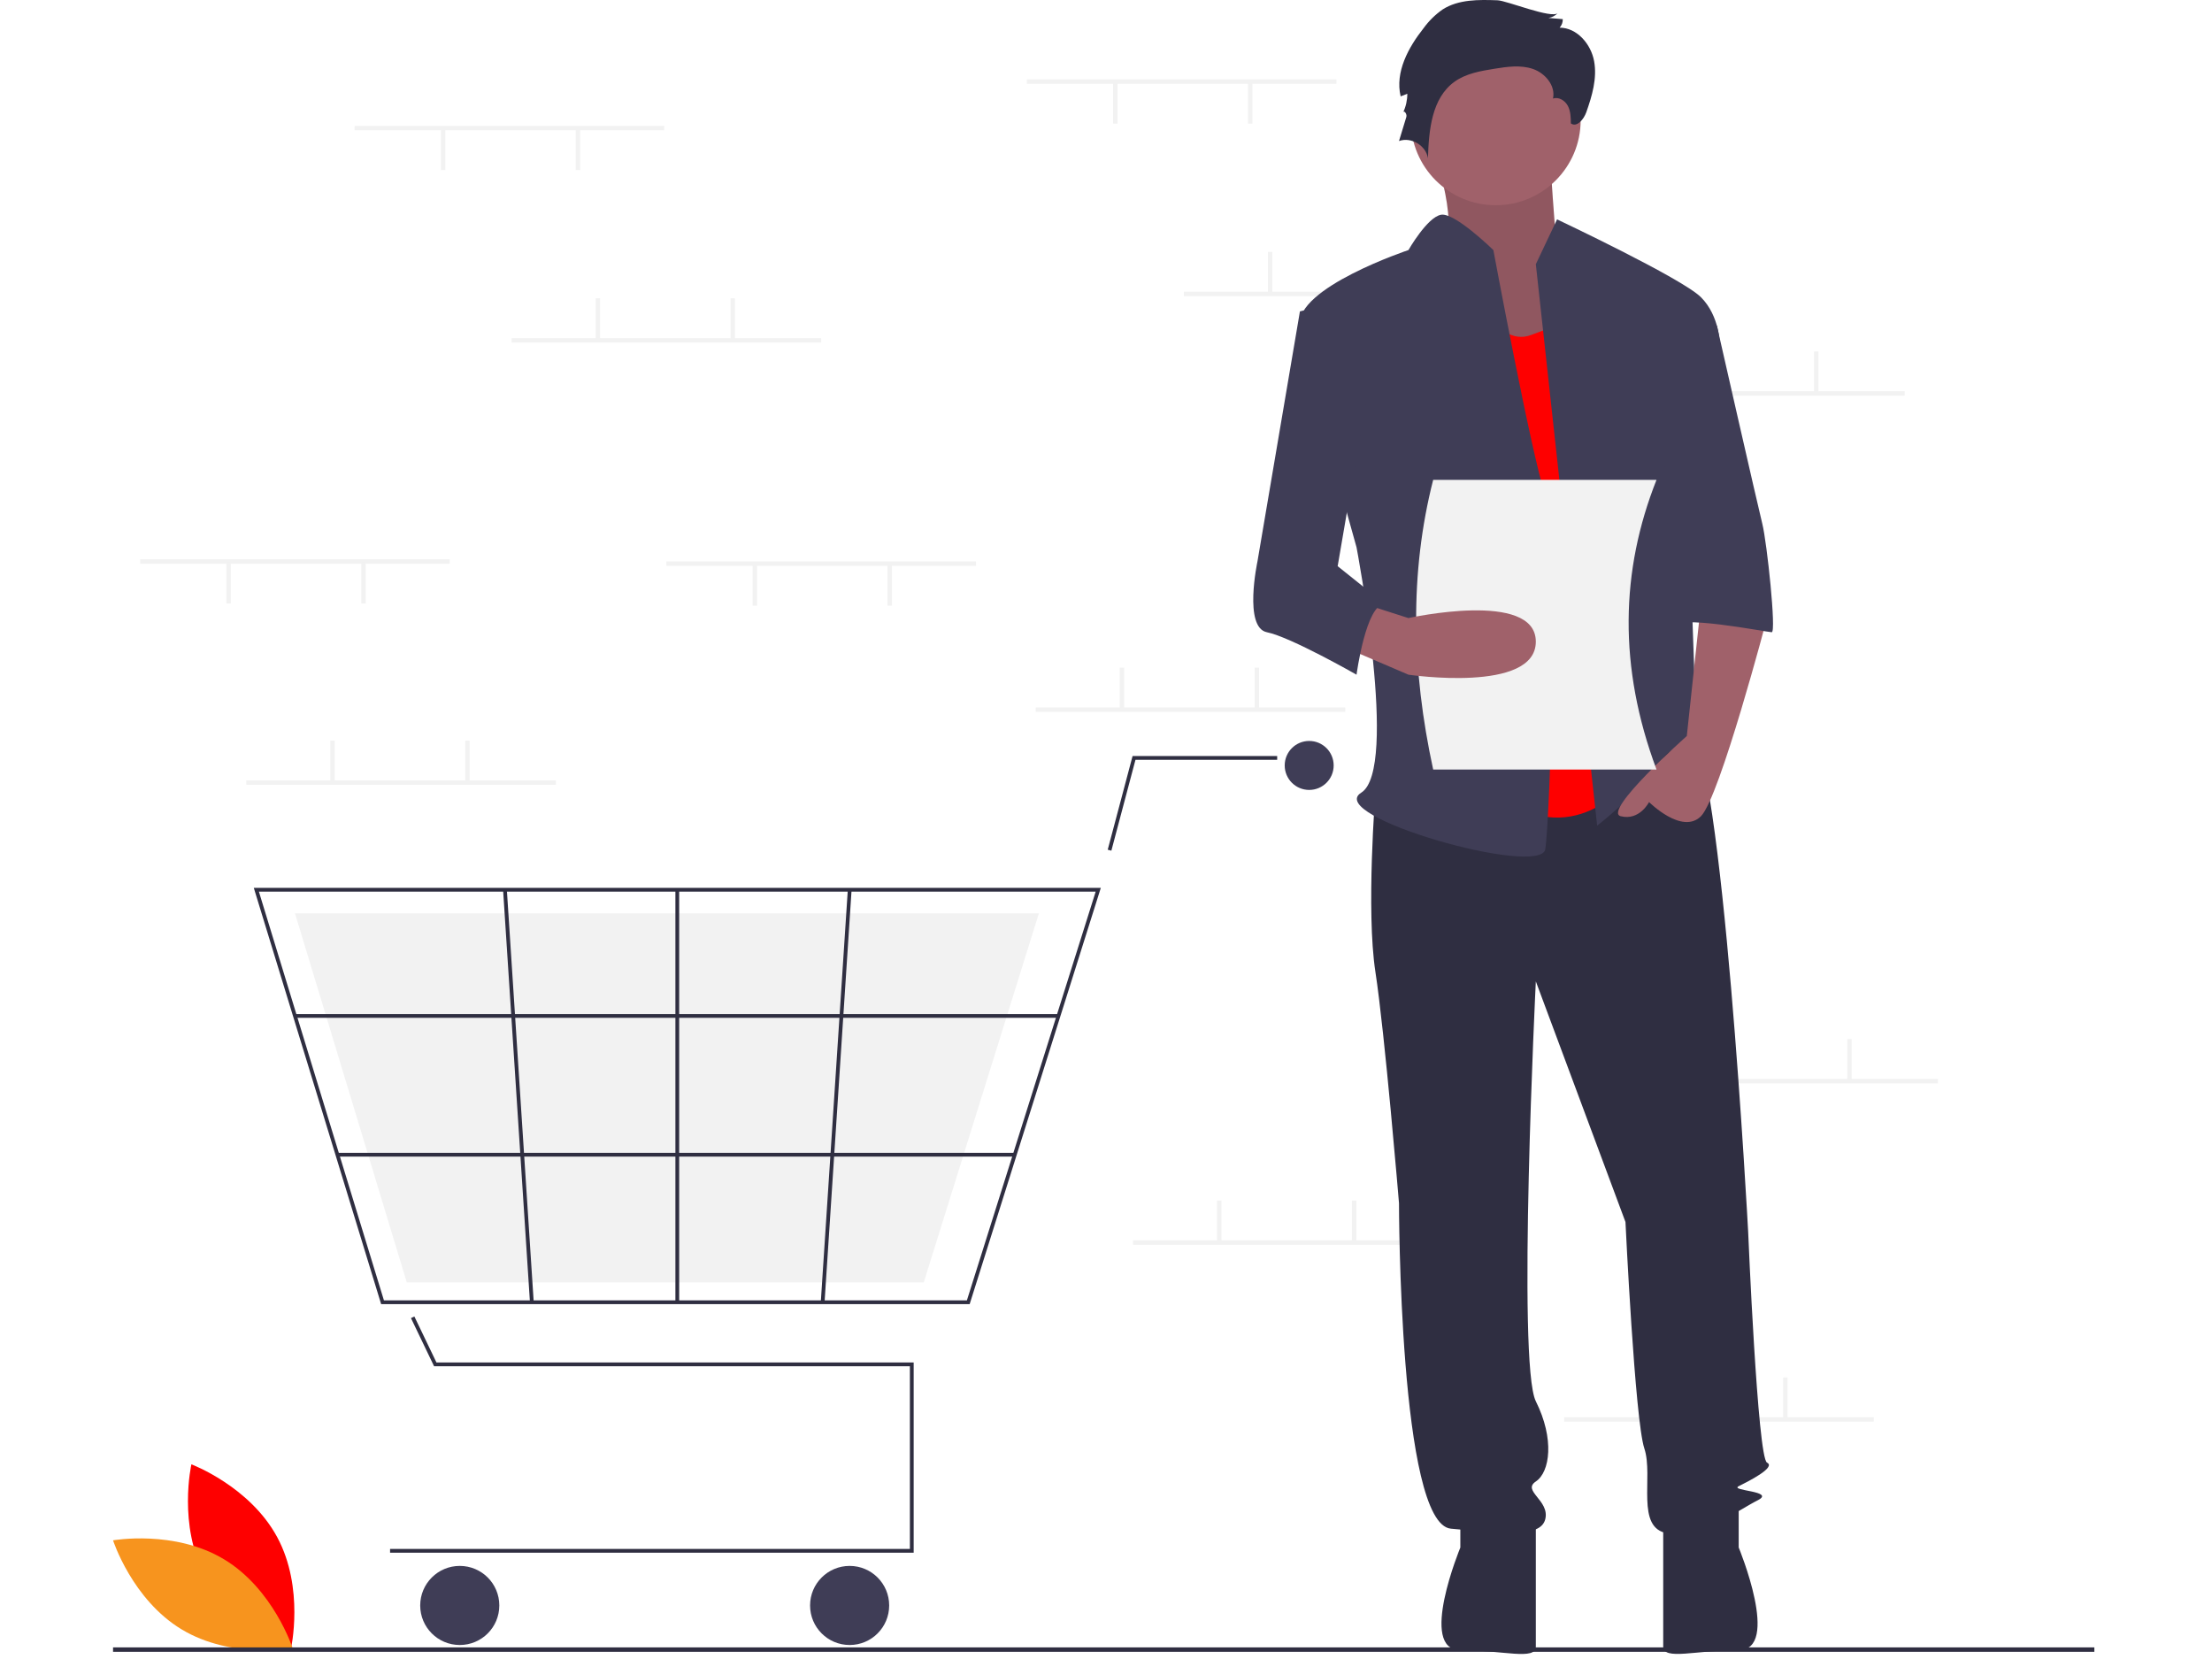 <svg width="200" height="150" viewBox="0 0 243 203" fill="none" xmlns="http://www.w3.org/2000/svg">
<g clip-path="url(#clip0_1_3613)">
<path d="M11.265 192.85C14.628 199.087 21.765 201.764 21.765 201.764C21.765 201.764 23.45 194.33 20.087 188.093C16.724 181.857 9.587 179.18 9.587 179.18C9.587 179.18 7.902 186.614 11.265 192.85Z" fill="#FE0000"/>
<path d="M13.577 190.799C19.648 194.452 21.986 201.707 21.986 201.707C21.986 201.707 14.481 203.04 8.41 199.388C2.338 195.735 0 188.48 0 188.48C0 188.48 7.505 187.146 13.577 190.799Z" fill="#F7941E"/>
<path d="M149.697 9.716H111.816V10.257H149.697V9.716Z" fill="#F2F2F2"/>
<path d="M139.415 10.122H138.874V15.128H139.415V10.122Z" fill="#F2F2F2"/>
<path d="M122.909 10.122H122.368V15.128H122.909V10.122Z" fill="#F2F2F2"/>
<path d="M168.908 35.691H131.027V36.233H168.908V35.691Z" fill="#F2F2F2"/>
<path d="M141.85 30.822H141.309V35.828H141.85V30.822Z" fill="#F2F2F2"/>
<path d="M158.355 30.822H157.814V35.828H158.355V30.822Z" fill="#F2F2F2"/>
<path d="M219.235 47.867H181.354V48.408H219.235V47.867Z" fill="#F2F2F2"/>
<path d="M192.177 42.997H191.636V48.003H192.177V42.997Z" fill="#F2F2F2"/>
<path d="M208.683 42.997H208.142V48.003H208.683V42.997Z" fill="#F2F2F2"/>
<path d="M215.447 173.415H177.566V173.956H215.447V173.415Z" fill="#F2F2F2"/>
<path d="M188.389 168.545H187.848V173.551H188.389V168.545Z" fill="#F2F2F2"/>
<path d="M204.895 168.545H204.354V173.551H204.895V168.545Z" fill="#F2F2F2"/>
<path d="M150.779 86.56H112.898V87.101H150.779V86.56Z" fill="#F2F2F2"/>
<path d="M123.721 81.69H123.18V86.696H123.721V81.69Z" fill="#F2F2F2"/>
<path d="M140.227 81.69H139.686V86.696H140.227V81.69Z" fill="#F2F2F2"/>
<path d="M162.685 151.769H124.804V152.31H162.685V151.769Z" fill="#F2F2F2"/>
<path d="M135.627 146.899H135.085V151.905H135.627V146.899Z" fill="#F2F2F2"/>
<path d="M152.132 146.899H151.591V151.905H152.132V146.899Z" fill="#F2F2F2"/>
<path d="M223.294 132.017H185.413V132.558H223.294V132.017Z" fill="#F2F2F2"/>
<path d="M196.236 127.147H195.695V132.153H196.236V127.147Z" fill="#F2F2F2"/>
<path d="M212.741 127.147H212.2V132.153H212.741V127.147Z" fill="#F2F2F2"/>
<path d="M97.966 189.996H33.897V189.535H97.504V167.18H39.283L36.454 161.287L36.87 161.088L39.573 166.719H97.966V189.996Z" fill="#2F2E41"/>
<path d="M42.424 201.288C45.097 201.288 47.264 199.122 47.264 196.449C47.264 193.776 45.097 191.609 42.424 191.609C39.751 191.609 37.584 193.776 37.584 196.449C37.584 199.122 39.751 201.288 42.424 201.288Z" fill="#3F3D56"/>
<path d="M90.13 201.288C92.803 201.288 94.969 199.122 94.969 196.449C94.969 193.776 92.803 191.609 90.13 191.609C87.457 191.609 85.29 193.776 85.29 196.449C85.29 199.122 87.457 201.288 90.13 201.288Z" fill="#3F3D56"/>
<path d="M146.363 96.658C148.017 96.658 149.359 95.316 149.359 93.662C149.359 92.007 148.017 90.665 146.363 90.665C144.708 90.665 143.367 92.007 143.367 93.662C143.367 95.316 144.708 96.658 146.363 96.658Z" fill="#3F3D56"/>
<path d="M104.818 159.575H32.804L17.222 108.642H120.865L120.771 108.942L104.818 159.575ZM33.145 159.114H104.48L120.237 109.103H17.845L33.145 159.114Z" fill="#2F2E41"/>
<path d="M99.197 156.923H35.944L22.258 111.752H113.291L113.208 112.018L99.197 156.923Z" fill="#F2F2F2"/>
<path d="M122.157 104.091L121.711 103.972L124.753 92.508H142.445V92.969H125.107L122.157 104.091Z" fill="#2F2E41"/>
<path d="M115.686 124.082H22.257V124.543H115.686V124.082Z" fill="#2F2E41"/>
<path d="M110.336 141.064H27.453V141.525H110.336V141.064Z" fill="#2F2E41"/>
<path d="M69.272 108.872H68.811V159.343H69.272V108.872Z" fill="#2F2E41"/>
<path d="M89.909 108.858L86.601 159.328L87.061 159.358L90.369 108.888L89.909 108.858Z" fill="#2F2E41"/>
<path d="M48.185 108.857L47.725 108.887L51.014 159.359L51.474 159.329L48.185 108.857Z" fill="#2F2E41"/>
<path d="M242.438 201.581H0V202.122H242.438V201.581Z" fill="#2F2E41"/>
<path d="M161.105 16.741C161.105 16.741 165.06 27.999 162.626 29.731C160.192 31.463 170.841 45.607 170.841 45.607L183.62 42.144L176.622 30.308C176.622 30.308 175.71 18.473 175.71 16.741C175.71 15.009 161.105 16.741 161.105 16.741Z" fill="#A0616A"/>
<path opacity="0.1" d="M161.105 16.741C161.105 16.741 165.06 27.999 162.626 29.731C160.192 31.463 170.841 45.607 170.841 45.607L183.62 42.144L176.622 30.308C176.622 30.308 175.71 18.473 175.71 16.741C175.71 15.009 161.105 16.741 161.105 16.741Z" fill="black"/>
<path d="M154.466 96.99C154.466 96.99 153.311 111.423 154.466 118.928C155.62 126.433 157.352 147.217 157.352 147.217C157.352 147.217 157.352 186.474 163.703 187.052C170.053 187.629 174.672 188.206 175.249 185.897C175.827 183.588 172.363 182.433 174.095 181.278C175.827 180.124 176.404 176.083 174.095 171.464C171.785 166.845 174.095 120.083 174.095 120.083L185.064 149.526C185.064 149.526 186.218 173.773 187.373 177.237C188.528 180.701 186.218 187.052 190.26 187.629C194.301 188.206 198.919 184.742 201.229 183.588C203.538 182.433 197.765 182.433 198.919 181.856C200.074 181.278 203.538 179.546 202.383 178.969C201.229 178.392 200.074 150.68 200.074 150.68C200.074 150.68 196.899 91.505 192.858 89.196C188.816 86.887 186.218 90.864 186.218 90.864L154.466 96.99Z" fill="#2F2E41"/>
<path d="M164.858 184.742V189.36C164.858 189.36 159.662 201.915 164.858 201.915C170.053 201.915 174.095 203.216 174.095 201.484V185.896L164.858 184.742Z" fill="#2F2E41"/>
<path d="M198.919 184.735V189.353C198.919 189.353 204.115 201.908 198.919 201.908C193.723 201.908 189.682 203.209 189.682 201.477V185.889L198.919 184.735Z" fill="#2F2E41"/>
<path d="M169.188 25.113C174.927 25.113 179.579 20.46 179.579 14.721C179.579 8.982 174.927 4.33 169.188 4.33C163.448 4.33 158.796 8.982 158.796 14.721C158.796 20.46 163.448 25.113 169.188 25.113Z" fill="#A0616A"/>
<path d="M166.012 34.063C166.012 34.063 168.899 42.723 173.517 40.991L178.136 39.259L186.218 94.681C186.218 94.681 179.868 103.919 170.631 98.145C161.394 92.372 166.012 34.063 166.012 34.063Z" fill="#FE0000"/>
<path d="M174.095 32.329L176.693 26.845C176.693 26.845 191.992 34.061 194.301 36.37C196.61 38.68 196.61 42.144 196.61 42.144L192.569 56.577C192.569 56.577 193.724 88.329 193.724 89.484C193.724 90.638 197.765 96.989 194.878 94.68C191.992 92.371 191.414 90.061 189.105 93.525C186.796 96.989 181.6 101.03 181.6 101.03L174.095 32.329Z" fill="#3F3D56"/>
<path d="M194.301 73.896L192.569 90.061C192.569 90.061 182.177 99.298 184.486 99.875C186.795 100.453 187.95 98.143 187.95 98.143C187.95 98.143 191.991 102.185 194.301 99.875C196.61 97.566 202.383 75.628 202.383 75.628L194.301 73.896Z" fill="#A0616A"/>
<path d="M169.409 0.035C167.105 -0.047 164.64 -0.088 162.697 1.153C161.804 1.777 161.02 2.544 160.378 3.424C158.486 5.816 156.851 8.825 157.554 11.792L158.37 11.473C158.37 12.265 158.194 13.048 157.855 13.763C157.97 13.429 158.355 13.969 158.252 14.307L157.353 17.257C158.83 16.715 160.669 17.812 160.894 19.37C160.997 15.944 161.352 12.016 164.131 10.01C165.533 8.998 167.306 8.689 169.013 8.415C170.587 8.162 172.237 7.921 173.745 8.439C175.253 8.957 176.537 10.5 176.196 12.057C176.891 11.818 177.668 12.302 178.012 12.952C178.356 13.602 178.374 14.369 178.384 15.105C179.125 15.629 179.969 14.588 180.271 13.733C180.98 11.724 181.61 9.585 181.228 7.49C180.846 5.394 179.138 3.391 177.008 3.384C177.266 3.1 177.404 2.726 177.393 2.342L175.637 2.194C176.083 2.131 176.492 1.915 176.796 1.583C176.091 2.358 170.549 0.076 169.409 0.035Z" fill="#2F2E41"/>
<path d="M168.899 30.599C168.899 30.599 164.199 25.994 162.507 26.276C160.816 26.558 158.507 30.599 158.507 30.599C158.507 30.599 144.651 35.218 145.228 39.836C145.806 44.455 152.156 66.97 152.156 66.97C152.156 66.97 157.352 94.104 152.734 96.991C148.115 99.877 174.672 107.382 175.249 103.919C175.826 100.455 176.981 65.816 175.249 60.62C173.517 55.424 168.899 30.599 168.899 30.599Z" fill="#3F3D56"/>
<path d="M189.105 39.835H196.244C196.244 39.835 201.229 61.773 201.806 64.082C202.383 66.392 203.538 77.361 202.961 77.361C202.383 77.361 190.837 75.052 190.837 76.783L189.105 39.835Z" fill="#3F3D56"/>
<path d="M188.863 94.161H161.535C158.868 81.893 158.645 70.04 161.535 58.715H188.863C184.453 69.836 184.177 81.608 188.863 94.161Z" fill="#F2F2F2"/>
<path d="M150.424 79.093L158.507 82.556C158.507 82.556 174.094 84.866 174.094 78.515C174.094 72.165 158.507 75.629 158.507 75.629L153.311 73.967L150.424 79.093Z" fill="#A0616A"/>
<path d="M152.157 36.372L145.229 38.104L140.033 68.702C140.033 68.702 138.301 76.784 141.188 77.362C144.074 77.939 152.157 82.558 152.157 82.558C152.157 82.558 153.311 73.898 155.62 73.898L149.847 69.279L153.311 49.073L152.157 36.372Z" fill="#3F3D56"/>
<path d="M54.183 95.49H16.302V96.031H54.183V95.49Z" fill="#F2F2F2"/>
<path d="M27.125 90.619H26.584V95.624H27.125V90.619Z" fill="#F2F2F2"/>
<path d="M43.63 90.619H43.089V95.624H43.63V90.619Z" fill="#F2F2F2"/>
<path d="M67.441 15.398H29.56V15.939H67.441V15.398Z" fill="#F2F2F2"/>
<path d="M57.159 15.804H56.618V20.809H57.159V15.804Z" fill="#F2F2F2"/>
<path d="M40.654 15.804H40.113V20.809H40.654V15.804Z" fill="#F2F2F2"/>
<path d="M105.593 68.702H67.712V69.243H105.593V68.702Z" fill="#F2F2F2"/>
<path d="M95.311 69.108H94.769V74.114H95.311V69.108Z" fill="#F2F2F2"/>
<path d="M78.805 69.108H78.264V74.114H78.805V69.108Z" fill="#F2F2F2"/>
<path d="M41.195 68.432H3.314V68.973H41.195V68.432Z" fill="#F2F2F2"/>
<path d="M30.913 68.837H30.372V73.843H30.913V68.837Z" fill="#F2F2F2"/>
<path d="M14.408 68.837H13.867V73.843H14.408V68.837Z" fill="#F2F2F2"/>
<path d="M86.652 41.373H48.772V41.915H86.652V41.373Z" fill="#F2F2F2"/>
<path d="M59.594 36.503H59.053V41.509H59.594V36.503Z" fill="#F2F2F2"/>
<path d="M76.1 36.503H75.559V41.509H76.1V36.503Z" fill="#F2F2F2"/>
</g>
<defs>
<clipPath id="clip0_1_3613">
<rect width="242.438" height="202.384" fill="white"/>
</clipPath>
</defs>
</svg>
